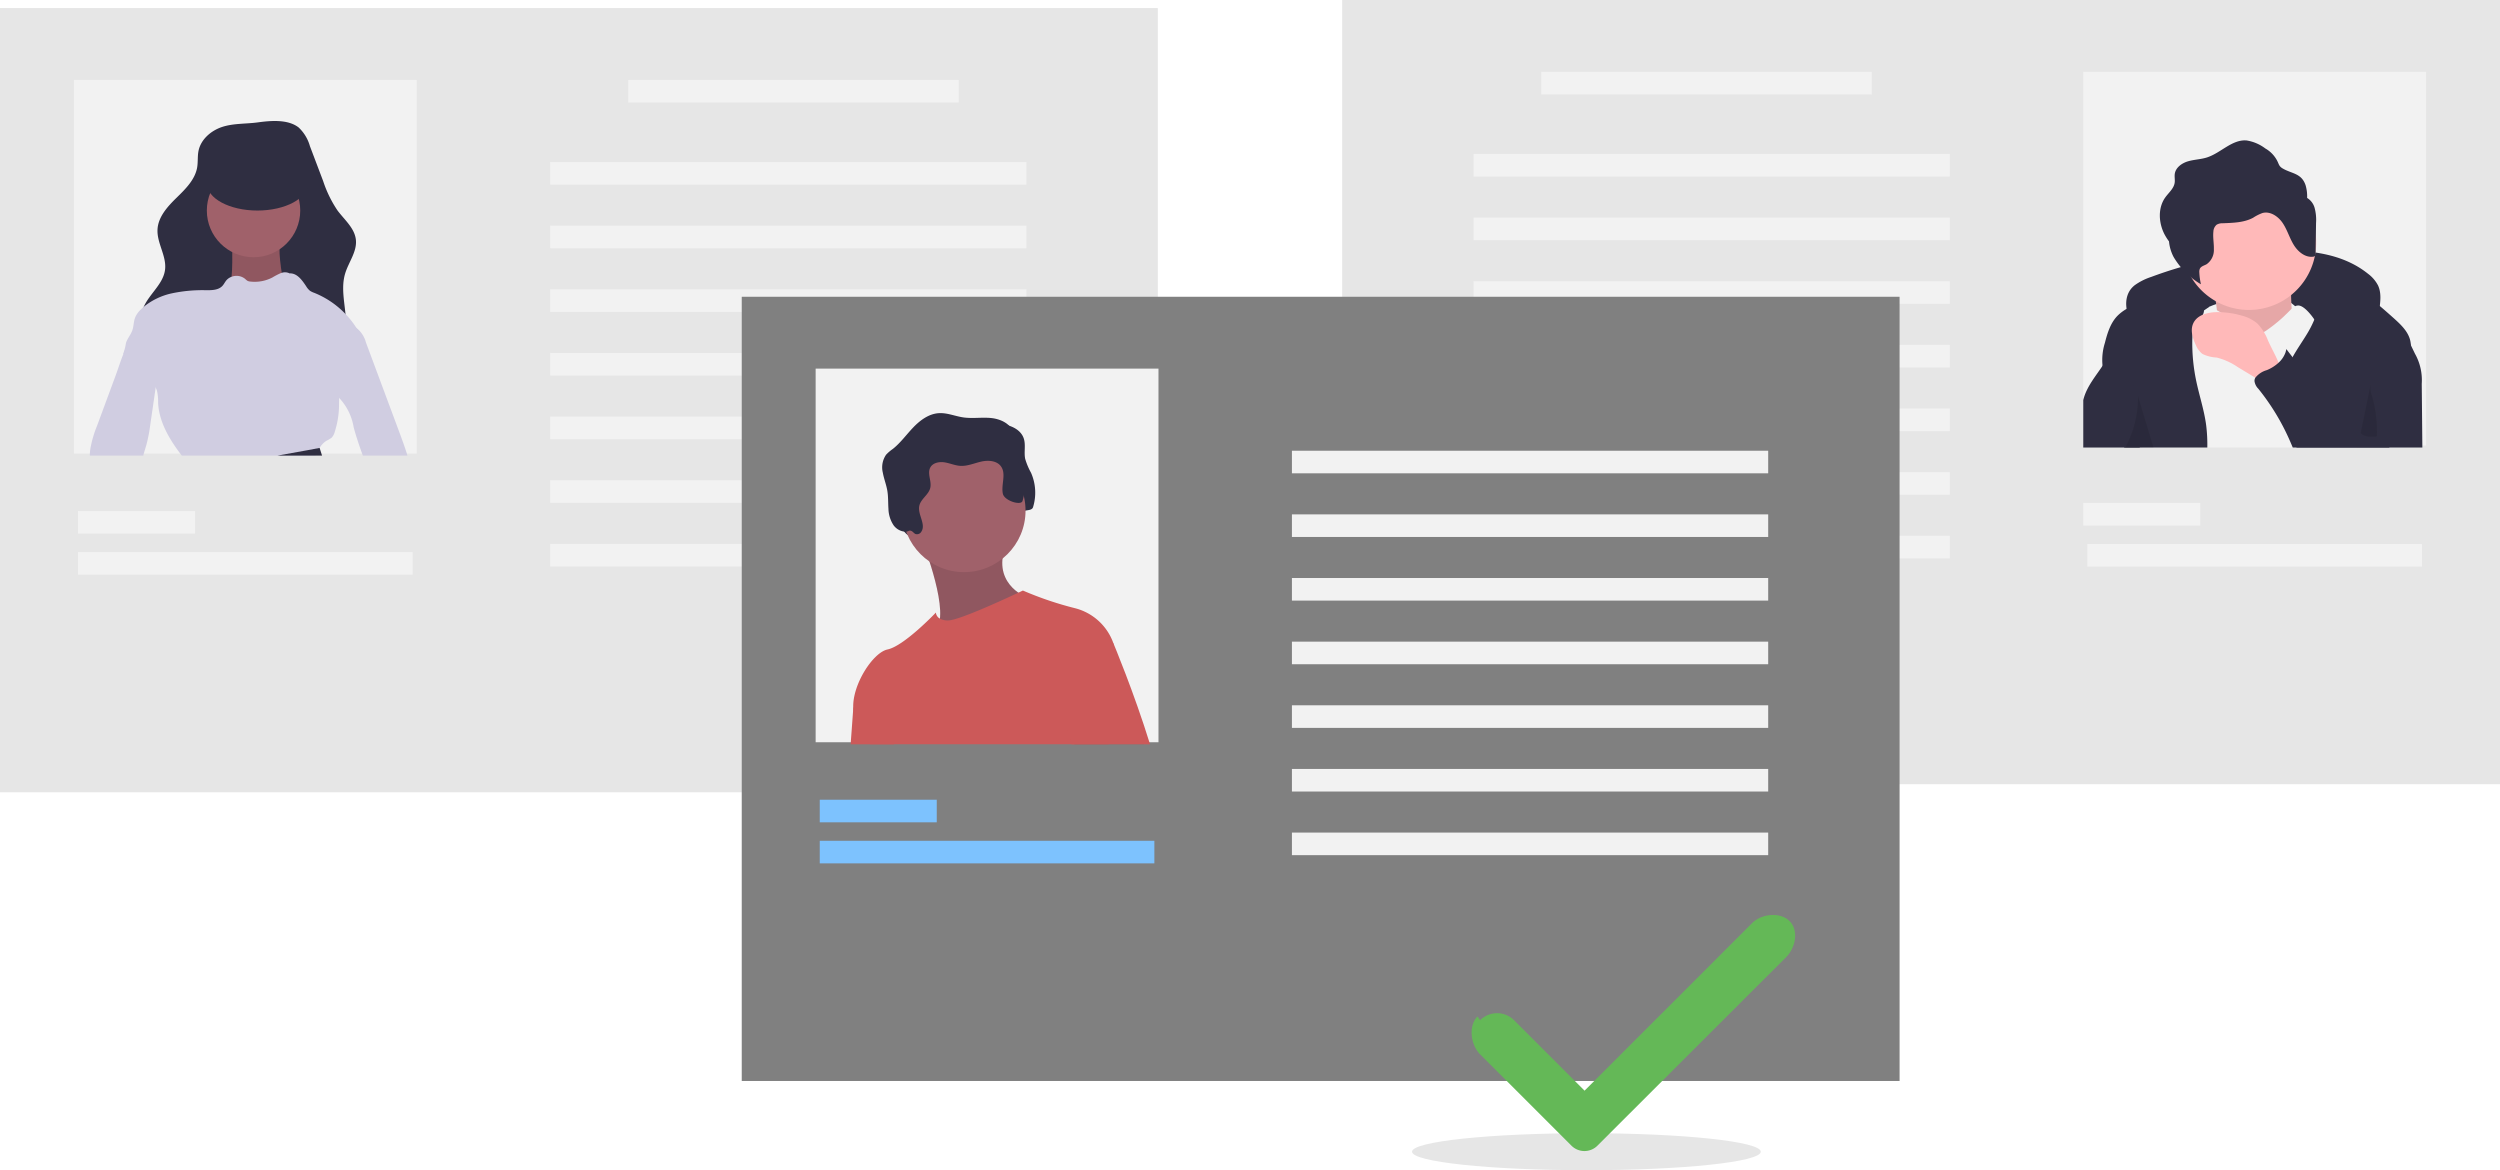 <svg xmlns="http://www.w3.org/2000/svg" width="591.841" height="277.028" viewBox="0 0 591.841 277.028">
  <g id="Group_2" data-name="Group 2" transform="translate(-824 -91)">
    <rect id="Rectangle_1" data-name="Rectangle 1" width="274.104" height="185.652" transform="translate(1415.841 276.652) rotate(180)" fill="#aaa" opacity="0.3"/>
    <rect id="Rectangle_2" data-name="Rectangle 2" width="81.162" height="88.452" transform="translate(1317.184 108.01)" fill="#f2f2f2"/>
    <rect id="Rectangle_3" data-name="Rectangle 3" width="78.246" height="5.346" transform="translate(1267.125 113.355) rotate(180)" fill="#f2f2f2"/>
    <rect id="Rectangle_4" data-name="Rectangle 4" width="27.702" height="5.346" transform="translate(1344.885 215.416) rotate(180)" fill="#f2f2f2"/>
    <rect id="Rectangle_5" data-name="Rectangle 5" width="79.218" height="5.346" transform="translate(1397.373 225.136) rotate(180)" fill="#f2f2f2"/>
    <rect id="Rectangle_6" data-name="Rectangle 6" width="112.752" height="5.346" transform="translate(1285.594 132.796) rotate(180)" fill="#f2f2f2"/>
    <rect id="Rectangle_7" data-name="Rectangle 7" width="112.752" height="5.346" transform="translate(1285.594 147.862) rotate(180)" fill="#f2f2f2"/>
    <rect id="Rectangle_8" data-name="Rectangle 8" width="112.752" height="5.346" transform="translate(1285.594 162.928) rotate(180)" fill="#f2f2f2"/>
    <rect id="Rectangle_9" data-name="Rectangle 9" width="112.752" height="5.346" transform="translate(1285.594 177.994) rotate(180)" fill="#f2f2f2"/>
    <rect id="Rectangle_10" data-name="Rectangle 10" width="112.752" height="5.346" transform="translate(1285.594 193.06) rotate(180)" fill="#f2f2f2"/>
    <rect id="Rectangle_11" data-name="Rectangle 11" width="112.752" height="5.346" transform="translate(1285.594 208.125) rotate(180)" fill="#f2f2f2"/>
    <rect id="Rectangle_12" data-name="Rectangle 12" width="112.752" height="5.346" transform="translate(1285.594 223.192) rotate(180)" fill="#f2f2f2"/>
    <path id="Path_1" data-name="Path 1" d="M843.093,225.441a14.355,14.355,0,0,1,3.93-1.971,100.212,100.212,0,0,1,27.691-6.028c8.234-.584,17.158.11,23.589,5.284a8.111,8.111,0,0,1,2.393,2.788c.809,1.746.564,3.775.3,5.682a6.42,6.42,0,0,1-.551,2.139c-.865,1.648-3,2.225-4.847,2.027s-3.587-.981-5.412-1.344a24.193,24.193,0,0,0-3.419-.348l-11.448-.62c-7.119-.385-14.332-.764-21.315.672a21.233,21.233,0,0,0-6.158,2.122c-1.595.9-2.669,2.18-4.149.526C841.1,233.466,839.659,228.126,843.093,225.441Z" transform="translate(486.279 -66.924)" fill="#2f2e41"/>
    <path id="Path_2" data-name="Path 2" d="M869.792,236.156s15.4-6.9,21.239,1.062S887.846,242,887.846,242l-10.089,3.186-11.151-2.124Z" transform="translate(477.32 -72.575)" fill="#f2f2f2"/>
    <path id="Path_3" data-name="Path 3" d="M872.741,227.3s2.124,10.089.531,12.744,9.027,6.372,9.027,6.372l10.089-4.248s-2.655-16.46,0-19.646Z" transform="translate(475.168 -68.767)" fill="#ffb9b9"/>
    <path id="Path_4" data-name="Path 4" d="M872.741,227.3s2.124,10.089.531,12.744,9.027,6.372,9.027,6.372l10.089-4.248s-2.655-16.46,0-19.646Z" transform="translate(475.168 -68.767)" opacity="0.1"/>
    <path id="Path_5" data-name="Path 5" d="M893.149,205.736a15.943,15.943,0,0,1-15.93,15.929,15.548,15.548,0,0,1-2.83-.255,15.929,15.929,0,1,1,18.76-15.675Z" transform="translate(479.185 -57.289)" fill="#ffb9b9"/>
    <path id="Path_6" data-name="Path 6" d="M897.729,270.881h-50.8l1.152-5,4.986-21.729,5.764-3.893,0,0,2.707-1.832,1.346-.909s.8.364,1.716.86c.267.151.539.306.812.471,0,0,0,0,0,0a9.511,9.511,0,0,1,1.254.87c.073.068.136.126.2.19,1.011,1.011,3.961,6.376,8.84,3.63a7.437,7.437,0,0,0,.714-.447,35.358,35.358,0,0,0,3.63-2.882c1.025-.938,1.691-1.662,2.236-2.163a3.531,3.531,0,0,1,.826-.612,1.571,1.571,0,0,1,.744-.18c1.594,0,3.718,3.183,3.718,3.183l.063.185,0,.015,6.7,20.12Z" transform="translate(484.224 -73.933)" fill="#f2f2f2"/>
    <path id="Path_7" data-name="Path 7" d="M841.807,269.076h15.4a37.471,37.471,0,0,0-.277-5.327c-.471-3.553-1.628-6.974-2.357-10.483a44.1,44.1,0,0,1-.928-9.351c0-.433.015-.87.053-1.307a5.985,5.985,0,0,1,.841-2.838c.365-.559.865-1.035,1.254-1.57a3.6,3.6,0,0,0,.355-.559v0a3.221,3.221,0,0,0,.131-.3,2.4,2.4,0,0,0,.146-.724c.087-1.6-1.366-3.149-2.935-3.81a10.975,10.975,0,0,0-6.877-.277,32.733,32.733,0,0,0-6.464,2.644c-.695.34-1.385.69-2.051,1.079a10.181,10.181,0,0,0-2.172,1.652c-1.652,1.706-2.377,4.082-2.96,6.381a13.49,13.49,0,0,0-.559,5.443c0,.058.02.122.029.18.578,3.028,3.047,5.3,4.364,8.092,1.526,3.237,1.424,7.008.816,10.536-.029.18-.063.36-.1.539h4.291Z" transform="translate(489.344 -72.128)" fill="#2f2e41"/>
    <path id="Path_8" data-name="Path 8" d="M927.518,247.646a120.324,120.324,0,0,0-4.194,19.445H901.376q-.86-2.347-1.716-4.7a35.2,35.2,0,0,1-1.171-3.616,17.313,17.313,0,0,1-.491-4.355c0-.35.015-.7.044-1.055a.015.015,0,0,0,0-.019,17.394,17.394,0,0,1,1.268-5.38,20.069,20.069,0,0,1,1.118-2.27c1.021-1.847,2.255-3.587,3.353-5.395a24.753,24.753,0,0,0,1.784-3.46.018.018,0,0,1,0-.015,12.421,12.421,0,0,0,1.006-4.836c-.034-2.143-3.66-5.881.282-5.521,5.38.486,10,3.582,14.215,7.11,1.123.943,2.221,1.92,3.3,2.882,1.662,1.5,3.417,3.13,3.917,5.312a5.661,5.661,0,0,1,.141,1.06A14.548,14.548,0,0,1,927.518,247.646Z" transform="translate(466.308 -70.143)" fill="#2f2e41"/>
    <path id="Path_9" data-name="Path 9" d="M883.045,246.427a11.866,11.866,0,0,0-2.492-4.018,9.244,9.244,0,0,0-3.807-1.928,20.815,20.815,0,0,0-5.584-.8c-2.249-.014-4.856.589-5.811,2.625-.758,1.617-.17,3.531.593,5.146a5.045,5.045,0,0,0,1.574,2.126,8.738,8.738,0,0,0,3.374.854,15.559,15.559,0,0,1,4.986,2.259l3.939,2.381,6.765,4.089c-.178-.108-.115-4.747-.323-5.507C885.59,251.2,884.083,248.746,883.045,246.427Z" transform="translate(477.884 -74.786)" fill="#ffb9b9"/>
    <path id="Path_10" data-name="Path 10" d="M889.959,192.956a4.044,4.044,0,0,0-1.754-2.289,9.279,9.279,0,0,0-.37-3.021c-.965-2.852-3.25-2.688-5.406-3.949-.936-.547-.878-1.031-1.365-1.929a7.16,7.16,0,0,0-2.759-2.815,9.926,9.926,0,0,0-4.48-1.9c-3.439-.234-6.076,3-9.363,4.039-1.449.458-3.006.476-4.462.909s-2.91,1.466-3.127,2.969c-.1.694.077,1.406-.025,2.1-.2,1.38-1.412,2.346-2.223,3.48-1.792,2.509-1.587,6.054-.154,8.784a12.348,12.348,0,0,0,1.033,1.617,9.944,9.944,0,0,0,1.091,3.693,18.406,18.406,0,0,0,6.474,6.465,15.28,15.28,0,0,1-.382-2.757,1.9,1.9,0,0,1,.117-.913c.287-.6,1.045-.759,1.622-1.087a4.1,4.1,0,0,0,1.7-3.561c.035-1.376-.257-2.755-.113-4.124a2.253,2.253,0,0,1,.771-1.657,2.664,2.664,0,0,1,1.454-.347c2.452-.1,5.014-.145,7.177-1.3a10.64,10.64,0,0,1,2.234-1.13c1.838-.479,3.717.809,4.776,2.386s1.588,3.453,2.565,5.082,2.666,3.082,4.556,2.889a.756.756,0,0,0,.564-.251.846.846,0,0,0,.1-.481l.106-7.224A10.92,10.92,0,0,0,889.959,192.956Z" transform="translate(481.975 -52.81)" fill="#2f2e41"/>
    <path id="Path_11" data-name="Path 11" d="M838.149,266.6q.518,4.265.627,8.558H825.411V263.932c.068-.272.141-.539.228-.807.836-2.576,2.59-4.734,4.112-6.974.073-.112.151-.224.224-.335a18.25,18.25,0,0,0,1.662-3c.219-.515.569-3.008.938-3.222,1.584-.919,2.872,3.008,3.091,3.883.778,3.115,1.453,6.26,1.964,9.433Q837.928,264.755,838.149,266.6Z" transform="translate(491.772 -78.215)" fill="#2f2e41"/>
    <path id="Path_12" data-name="Path 12" d="M927.594,273.546H896.913c-.263-.617-.52-1.234-.792-1.847a53.992,53.992,0,0,0-7.358-12.067,3.193,3.193,0,0,1-.909-1.8,1.525,1.525,0,0,1,.2-.812,5.3,5.3,0,0,1,2.7-1.793,9.311,9.311,0,0,0,2.809-1.769,6.024,6.024,0,0,0,1.623-2.4,5.26,5.26,0,0,0,.2-.826l.428.559c.345.457.7.909,1.05,1.361,3.4,4.369,7.139,8.675,11.839,11.265a19.918,19.918,0,0,0,3.869,1.648,1.015,1.015,0,0,0,.816,0,.988.988,0,0,0,.355-.651c.418-1.75.564-3.553.87-5.326a30.339,30.339,0,0,1,3.2-9.224c.87-1.618,3.7-7.533,5.492-3.805q.773,1.611,1.555,3.232c.326.685.656,1.366.987,2.051a12.756,12.756,0,0,1,1.6,7.144Q927.526,266.022,927.594,273.546Z" transform="translate(469.867 -76.598)" fill="#2f2e41"/>
    <path id="Path_13" data-name="Path 13" d="M844.786,282.458h2.658l-1.507-5-2.172-7.207a23.505,23.505,0,0,1-.209,3.65,24.3,24.3,0,0,1-2.119,7.212c-.209.442-.433.889-.612,1.346h3.961Z" transform="translate(486.365 -85.51)" opacity="0.1"/>
    <path id="Path_14" data-name="Path 14" d="M929.021,265.38a5.191,5.191,0,0,0,.254,3.155,31.779,31.779,0,0,1,1.158,9.223.336.336,0,0,1-.392.4c-1.226.075-2.629.083-3.46-.82Z" transform="translate(456.28 -83.802)" opacity="0.1"/>
    <rect id="Rectangle_13" data-name="Rectangle 13" width="274.104" height="185.652" transform="translate(824 92.911)" fill="#aaa" opacity="0.3"/>
    <rect id="Rectangle_14" data-name="Rectangle 14" width="81.162" height="88.452" transform="translate(841.496 109.921)" fill="#f2f2f2"/>
    <rect id="Rectangle_15" data-name="Rectangle 15" width="78.246" height="5.346" transform="translate(972.716 109.921)" fill="#f2f2f2"/>
    <rect id="Rectangle_16" data-name="Rectangle 16" width="27.702" height="5.346" transform="translate(842.468 211.98)" fill="#f2f2f2"/>
    <rect id="Rectangle_17" data-name="Rectangle 17" width="79.218" height="5.346" transform="translate(842.468 221.7)" fill="#f2f2f2"/>
    <rect id="Rectangle_18" data-name="Rectangle 18" width="112.752" height="5.346" transform="translate(954.248 129.361)" fill="#f2f2f2"/>
    <rect id="Rectangle_19" data-name="Rectangle 19" width="112.752" height="5.346" transform="translate(954.248 144.427)" fill="#f2f2f2"/>
    <rect id="Rectangle_20" data-name="Rectangle 20" width="112.752" height="5.346" transform="translate(954.248 159.493)" fill="#f2f2f2"/>
    <rect id="Rectangle_21" data-name="Rectangle 21" width="112.752" height="5.346" transform="translate(954.248 174.558)" fill="#f2f2f2"/>
    <rect id="Rectangle_22" data-name="Rectangle 22" width="112.752" height="5.346" transform="translate(954.248 189.624)" fill="#f2f2f2"/>
    <rect id="Rectangle_23" data-name="Rectangle 23" width="112.752" height="5.346" transform="translate(954.248 204.691)" fill="#f2f2f2"/>
    <rect id="Rectangle_24" data-name="Rectangle 24" width="112.752" height="5.346" transform="translate(954.248 219.757)" fill="#f2f2f2"/>
    <path id="Path_15" data-name="Path 15" d="M204.19,275.4H193.639q-1.217-3.273-2.163-6.629a13.243,13.243,0,0,0-3.441-7.013,13.01,13.01,0,0,1-1.482-2.012,9.45,9.45,0,0,1-.933-5.73,14.89,14.89,0,0,1,.272-1.623c.462-2.075,1.234-4.068,1.881-6.09a2.31,2.31,0,0,1,1.886-1.56,3.74,3.74,0,0,1,2.061.238,2.56,2.56,0,0,1,.413.214,6.378,6.378,0,0,1,2.231,3.412q3.3,8.865,6.6,17.729.642,1.72,1.283,3.451c.632,1.691,1.259,3.383,1.793,5.108C204.092,275.068,204.141,275.233,204.19,275.4Z" transform="translate(716.262 -76.545)" fill="#d0cde1"/>
    <path id="Path_16" data-name="Path 16" d="M136.294,171.405c-2.623.886-5,2.958-5.537,5.674-.249,1.259-.1,2.568-.306,3.834-.486,2.937-2.791,5.18-4.918,7.263s-4.322,4.5-4.477,7.477c-.17,3.255,2.191,6.3,1.782,9.539-.475,3.757-4.443,6.192-5.424,9.849a9.476,9.476,0,0,0,1.468,7.23c2.517,4.109,6.818,6.9,11.4,8.4a47.487,47.487,0,0,0,14.278,1.861c5.867.061,12.237-.442,16.645-4.314a13.335,13.335,0,0,0,4.427-8.681c.419-4.485-1.453-9.12-.162-13.436.813-2.716,2.851-5.2,2.547-8.016-.3-2.756-2.7-4.71-4.356-6.936a28.194,28.194,0,0,1-3.394-6.954l-3.137-8.281a9.612,9.612,0,0,0-2.668-4.409c-2.573-2-6.711-1.607-9.719-1.195C141.95,170.688,138.978,170.5,136.294,171.405Z" transform="translate(740.234 -50.33)" fill="#2f2e41"/>
    <path id="Path_17" data-name="Path 17" d="M149.963,213.238s.307,9.212-.614,10.134,3.685,7.063,3.685,7.063l8.291-.307,4.3-3.378-3.685-4.913s-1.535-7.984-.307-9.827S149.963,213.238,149.963,213.238Z" transform="translate(728.991 -64.872)" fill="#a0616a"/>
    <path id="Path_18" data-name="Path 18" d="M149.963,213.238s.307,9.212-.614,10.134,3.685,7.063,3.685,7.063l8.291-.307,4.3-3.378-3.685-4.913s-1.535-7.984-.307-9.827S149.963,213.238,149.963,213.238Z" transform="translate(728.991 -64.872)" opacity="0.1"/>
    <circle id="Ellipse_2" data-name="Ellipse 2" cx="11.055" cy="11.055" r="11.055" transform="translate(872.966 129.788)" fill="#a0616a"/>
    <path id="Path_19" data-name="Path 19" d="M147.165,268.544h8.962c.335-.607.651-1.239,1.016-1.813v0a4.961,4.961,0,0,1,1.633-1.711,6.434,6.434,0,0,0,1.21-.724,3.121,3.121,0,0,0,.739-1.38,21.388,21.388,0,0,0,1.011-5.958c.015-.68,0-1.37.039-2.051a8.623,8.623,0,0,1,.2-1.58,12.439,12.439,0,0,1,1.327-3q1.822-3.317,3.655-6.634a4.637,4.637,0,0,0,.248-1.944,4.792,4.792,0,0,0-.787-2.493c-.17-.306-.355-.612-.549-.909a20.185,20.185,0,0,0-2.6-3.324,21.074,21.074,0,0,0-7.416-5.02,4.3,4.3,0,0,1-1-.486,4.136,4.136,0,0,1-.914-1.094c-.972-1.463-2.158-3.11-3.912-3.018a2.4,2.4,0,0,0-1.857-.126,2.538,2.538,0,0,0-.272.087,17.277,17.277,0,0,0-1.949,1.016,9.047,9.047,0,0,1-5.249.953,1.777,1.777,0,0,1-.612-.156,3.137,3.137,0,0,1-.564-.457,3.24,3.24,0,0,0-3.222-.515,2.926,2.926,0,0,0-1.283.9c-.321.4-.544.889-.9,1.268-.919.982-2.435,1.021-3.776,1.016a34.9,34.9,0,0,0-8.3.763,15.771,15.771,0,0,0-6.532,3.159l0,0c-.262.224-.505.452-.748.695a5.548,5.548,0,0,0-1.293,1.847c-.369.953-.321,2.027-.656,2.994-.369,1.084-1.191,1.968-1.521,3.057a12.292,12.292,0,0,1-.637,2.488c.019.015.034.029.053.044,1.769,1.555,3.28,3.6,5.054,5.137a10.2,10.2,0,0,1,2.566,2.867,4.735,4.735,0,0,1,.316.778,11.958,11.958,0,0,1,.262,2.828c.224,4.544,2.688,8.665,5.443,12.281.053.073.107.146.165.214Z" transform="translate(742.523 -69.685)" fill="#d0cde1"/>
    <path id="Path_20" data-name="Path 20" d="M114.052,261.8q-.627,4.352-1.264,8.7a37.9,37.9,0,0,1-.865,4.607c-.253.938-.578,1.857-.807,2.794H98.461a12.125,12.125,0,0,1,.121-1.57,25.953,25.953,0,0,1,1.579-5.448q2.209-5.963,4.413-11.936c.627-1.7,1.166-3.47,1.857-5.152.121-.311.253-.622.394-.923.734-1.614,2.77-.953,4.277-.71a4.061,4.061,0,0,1,1.2.34,3.085,3.085,0,0,1,1.123,1.059c1.429,2.114,1.118,4.909.748,7.436Q114.11,261.4,114.052,261.8Z" transform="translate(746.801 -79.046)" fill="#d0cde1"/>
    <path id="Path_21" data-name="Path 21" d="M176.872,289.2c.019.068.228.792.573,1.813H166.894c5.229-.9,9.978-1.818,9.978-1.818Z" transform="translate(722.794 -92.158)" fill="#2f2e41"/>
    <ellipse id="Ellipse_3" data-name="Ellipse 3" cx="11.976" cy="6.449" rx="11.976" ry="6.449" transform="translate(872.966 127.945)" fill="#2f2e41"/>
    <rect id="Rectangle_25" data-name="Rectangle 25" width="274.104" height="185.652" transform="translate(999.596 161.255)" fill="gray"/>
    <rect id="Rectangle_26" data-name="Rectangle 26" width="81.162" height="88.452" transform="translate(1017.092 178.265)" fill="#f2f2f2"/>
    <path id="Path_22" data-name="Path 22" d="M399.161,307.368a1.191,1.191,0,0,0,1.4-.577c1.123-1.769-.944-4.049-.5-6.1.359-1.64,2.222-2.613,2.6-4.247.37-1.588-.77-3.378,0-4.815.6-1.126,2.112-1.422,3.375-1.225s2.46.752,3.736.83c1.7.1,3.319-.644,4.981-1.015s3.688-.226,4.666,1.168c1.255,1.79-.018,4.282.419,6.424.347,1.7,1.771,3.109,1.8,4.844.011.617-1.611.12-1.525.731s-.68.073-.068,0a1.214,1.214,0,0,0,.922-1.1c.073-.509,1.029-.678,1.018-1.192-.026-1.2,2.152-.392,2.51-1.542a11.662,11.662,0,0,0-.477-8.135,16.292,16.292,0,0,1-1.389-3.309c-.32-1.6.183-3.311-.344-4.852-.711-2.076-3.064-3.135-5.248-3.35s-4.4.17-6.575-.147c-1.946-.284-3.829-1.127-5.791-1-2.355.147-4.4,1.664-6.036,3.367s-3.017,3.663-4.87,5.122a9.553,9.553,0,0,0-1.562,1.344,5.246,5.246,0,0,0-.777,4.255c.263,1.465.834,2.862,1.075,4.331.227,1.38.157,2.79.255,4.186a7.357,7.357,0,0,0,1.228,3.951,3.729,3.729,0,0,0,2.9,1.516c.393.009.725-.344,1.121-.252C398.5,306.7,398.72,307.167,399.161,307.368Z" transform="translate(644.066 -88.492)" fill="#2f2e41"/>
    <path id="Path_23" data-name="Path 23" d="M375.913,389.416c.355-4.865.622-8.5.622-8.5l2.294-6.046,7.363,14.546Z" transform="translate(649.465 -122.213)" fill="#cc5959"/>
    <path id="Path_25" data-name="Path 25" d="M402.2,321.3s6.866,17.476,2.913,20.8,22.053-5.617,22.053-5.617l-.624-2.289s-8.53-3.329-4.369-12.9S402.2,321.3,402.2,321.3Z" transform="translate(640.245 -101.927)" fill="#a0616a"/>
    <path id="Path_26" data-name="Path 26" d="M402.2,321.3s6.866,17.476,2.913,20.8,22.053-5.617,22.053-5.617l-.624-2.289s-8.53-3.329-4.369-12.9S402.2,321.3,402.2,321.3Z" transform="translate(640.245 -101.927)" opacity="0.1"/>
    <circle id="Ellipse_5" data-name="Ellipse 5" cx="14.563" cy="14.563" r="14.563" transform="translate(1037.656 197.318)" fill="#a0616a"/>
    <path id="Path_27" data-name="Path 27" d="M438.449,353.7s-.058,1.157-.16,3.178c-.209,4.116-.583,11.829-.957,20.728H380.878a27.99,27.99,0,0,1-3.592-6.43,6.94,6.94,0,0,1-.423-2.07c-.311-5.516,4.632-13.214,8.121-13.948,3.951-.836,11.44-8.738,11.44-8.738a1.782,1.782,0,0,0,.953,1.439v0a3.872,3.872,0,0,0,1.959.428c2.44,0,13.171-4.952,16.616-6.571.676-.316,1.069-.505,1.069-.505a80.755,80.755,0,0,0,12.276,4.165,13.056,13.056,0,0,1,9.151,8.32Z" transform="translate(649.137 -110.408)" fill="#cc5959"/>
    <path id="Path_28" data-name="Path 28" d="M395.315,305.125a1.191,1.191,0,0,0,1.4-.577c1.123-1.769-.944-4.049-.5-6.1.359-1.64,2.222-2.613,2.6-4.247.37-1.588-.77-3.378,0-4.815.6-1.126,2.112-1.422,3.375-1.225s2.46.752,3.736.83c1.7.1,3.319-.644,4.981-1.015s3.688-.226,4.666,1.168c1.255,1.79-.018,4.282.419,6.423.347,1.7,4.3,2.894,4.659,1.744a11.662,11.662,0,0,0-.477-8.135,16.3,16.3,0,0,1-1.389-3.309c-.32-1.6.183-3.311-.344-4.852-.711-2.076-3.064-3.135-5.248-3.35s-4.4.17-6.575-.147c-1.945-.284-3.829-1.127-5.791-1-2.355.147-4.4,1.664-6.036,3.367s-3.017,3.663-4.87,5.122a9.552,9.552,0,0,0-1.562,1.344,5.246,5.246,0,0,0-.777,4.255c.263,1.465.834,2.862,1.075,4.331.227,1.38.157,2.79.254,4.186a7.357,7.357,0,0,0,1.228,3.951,3.729,3.729,0,0,0,2.9,1.516c.393.009.725-.344,1.121-.252C394.659,304.453,394.874,304.923,395.315,305.125Z" transform="translate(645.416 -87.705)" fill="#2f2e41"/>
    <path id="Path_29" data-name="Path 29" d="M472.715,384.358H456.24c-1.254-9.2-2.289-18.808-2.289-18.808l3.329-1.458,6.765-3.64s.5,1.176,1.293,3.178C467.038,367.912,470.125,375.97,472.715,384.358Z" transform="translate(622.088 -117.155)" opacity="0.1"/>
    <path id="Path_30" data-name="Path 30" d="M472.088,383.121H453.494c-2.756-10.06-5.472-21-5.472-21l7.076-5.2,8.32,2.289S468.288,370.806,472.088,383.121Z" transform="translate(624.168 -115.918)" fill="#cc5959"/>
    <rect id="Rectangle_28" data-name="Rectangle 28" width="27.702" height="5.346" transform="translate(1018.064 280.325)" fill="#7dc2fe"/>
    <rect id="Rectangle_29" data-name="Rectangle 29" width="79.218" height="5.346" transform="translate(1018.064 290.045)" fill="#7dc2fe"/>
    <rect id="Rectangle_30" data-name="Rectangle 30" width="112.752" height="5.346" transform="translate(1129.844 197.705)" fill="#f2f2f2"/>
    <rect id="Rectangle_31" data-name="Rectangle 31" width="112.752" height="5.346" transform="translate(1129.844 212.772)" fill="#f2f2f2"/>
    <rect id="Rectangle_32" data-name="Rectangle 32" width="112.752" height="5.346" transform="translate(1129.844 227.837)" fill="#f2f2f2"/>
    <rect id="Rectangle_33" data-name="Rectangle 33" width="112.752" height="5.346" transform="translate(1129.844 242.903)" fill="#f2f2f2"/>
    <rect id="Rectangle_34" data-name="Rectangle 34" width="112.752" height="5.346" transform="translate(1129.844 257.969)" fill="#f2f2f2"/>
    <rect id="Rectangle_35" data-name="Rectangle 35" width="112.752" height="5.346" transform="translate(1129.844 273.036)" fill="#f2f2f2"/>
    <rect id="Rectangle_36" data-name="Rectangle 36" width="112.752" height="5.346" transform="translate(1129.844 288.101)" fill="#f2f2f2"/>
    <g id="Group_1" data-name="Group 1" transform="translate(1158.277 307.612)">
      <ellipse id="Ellipse_4" data-name="Ellipse 4" cx="41.284" cy="4.379" rx="41.284" ry="4.379" transform="translate(0 51.659)" opacity="0.1"/>
      <path id="Path_31" data-name="Path 31" d="M730.923,430.2l-39.67,39.67L674.579,453.2a5.7,5.7,0,0,0-8.061,0l-.6-.9c-2.226,2.226-1.627,6.731.6,8.956l21.634,21.634a4.349,4.349,0,0,0,6.149,0l44.678-44.632c2.227-2.225,3.035-6.3.809-8.531h0C737.563,427.507,733.148,427.978,730.923,430.2Z" transform="translate(-650.408 -428.28)" fill="#64b857"/>
    </g>
  </g>
</svg>
